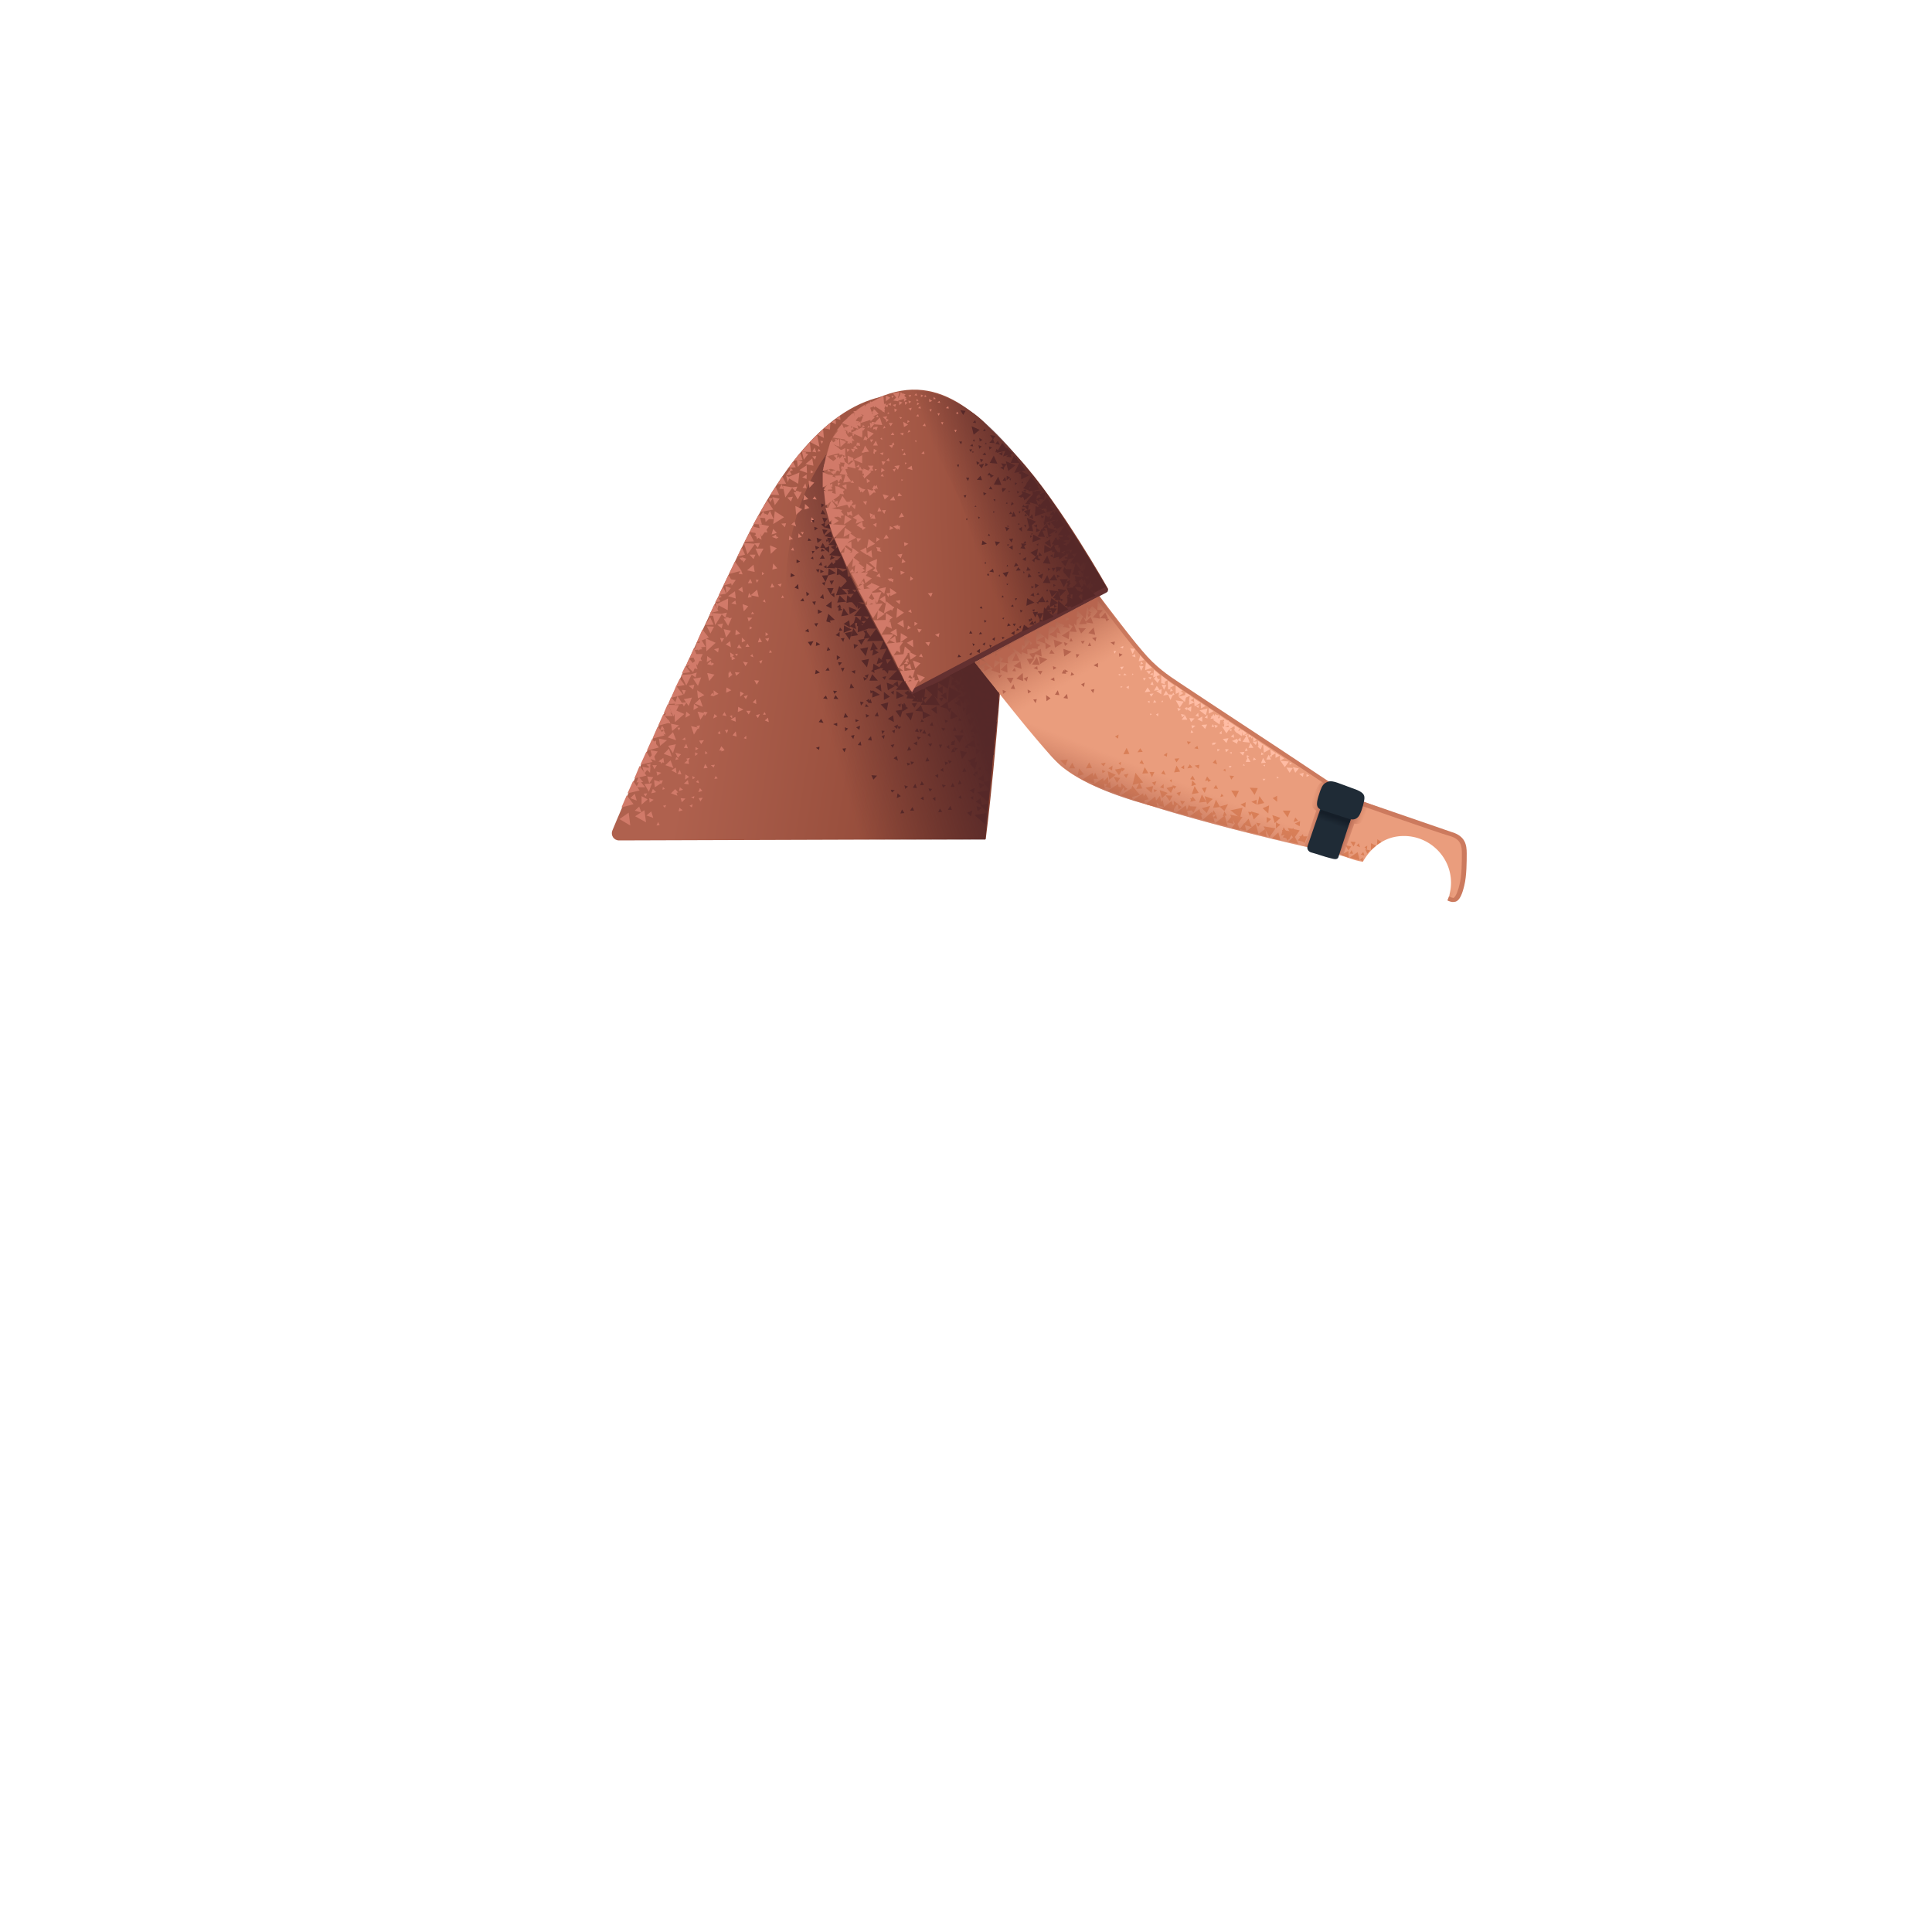 <svg xmlns="http://www.w3.org/2000/svg" viewBox="0 0 480 480" xmlns:v="https://vecta.io/nano"><linearGradient id="A" gradientUnits="userSpaceOnUse" x1="169.6" y1="106.8" x2="169.6" y2="106.8"><stop offset="0" stop-color="#997ebd"/><stop offset=".406" stop-color="#7c59aa"/><stop offset="1" stop-color="#6629c8"/></linearGradient><path d="M169.6 106.8h0z" fill="url(#A)"/><linearGradient id="B" gradientUnits="userSpaceOnUse" x1="245.845" y1="162.103" x2="174.162" y2="150.806"><stop offset="0" stop-color="#8b4433"/><stop offset=".98" stop-color="#af614e"/></linearGradient><path d="M153.8 208.8l91.1-.3s3.3-25.1 5.1-61.1c1-19.4 7.5-47.8-24.1-49.4-12.7-.7-26.7 7.9-40.7 36.2-8.9 17.9-28.7 61.4-33 72-.6 1.3.3 2.6 1.6 2.6z" fill="url(#B)"/><linearGradient id="C" gradientUnits="userSpaceOnUse" x1="200.912" y1="165.43" x2="235.864" y2="154.991"><stop offset="0" stop-color="#552828" stop-opacity="0"/><stop offset="1" stop-color="#552828"/></linearGradient><path d="M211.8 105.9s-17.6 12.6-16.7 45.1c.3 11.6 0 17.1 1.1 32 1.3 16.2 1.1 25.7 1.1 25.7l47.5-.1 4.7-50.3-37.7-52.4z" fill="url(#C)"/><path d="M362.2 208c-1.9-1.1-6.3-2.2-9.4-3.5-7.4-3.2-13.5-4.8-18.8-7.3-3-1.5-41.3-27.5-45.6-30.1-5.6-4.1-27.3-35.2-27.3-35.2L229.6 148s28.7 38.3 34.5 42.7c6.7 5.3 17.2 8.2 31.4 12.3s26.5 6.7 37.5 9.5c1.7.4 3.3 1.3 5.6 1.6 2.2-3.8 5.6-6.4 10.2-6.4 6.4 0 11.7 5.2 11.7 11.6a11.53 11.53 0 0 1-.3 2.6c-.1.5-.1.7-.2 1.1.1.2.2.4.4.5 3.6 1.8 4.8-13.9 1.8-15.5z" fill="#ea9d7d"/><path d="M360.9 224.1c-.3 0-1-.2-1.3-.4l.4-1c.3.2 1 .4 1.1.4.7-.3 1.3-2.4 1.5-3.3.6-2.2.6-5.9.6-7.7 0-1.9-.2-3.6-3-4.4-3.2-.9-23.4-8-24.2-8.3l-.1-.1c-.1-.1-12.9-8.7-18.8-12.5l-16.7-11c-3.5-2.4-6.5-4.3-7.7-5.1l-.3-.2c-2.8-1.9-5.9-4-9.4-8.1-3.6-4.1-13.4-17.3-13.5-17.5l.8-.6c.1.1 9.9 13.3 13.5 17.4 3.4 4.1 6.5 6.1 9.2 7.9l.3.2 7.7 5.1 16.7 11 18.8 12.5 24.1 8.3c3.5 1 3.8 3.3 3.8 5.3s0 5.6-.6 8c-.5 2.1-1.1 3.6-2.1 4-.4.1-.6.1-.8.1z" fill="#cc7a5e"/><linearGradient id="D" gradientUnits="userSpaceOnUse" x1="261.265" y1="133.198" x2="212.241" y2="134.902"><stop offset="0" stop-color="#8b4433"/><stop offset=".98" stop-color="#af614e"/></linearGradient><path d="M275.3 146.3s-11.8-21.1-22.2-32.5c-10.4-11.3-21.1-23.2-38.2-13.3s-8.8 30.8-3.3 42.7c5.6 11.9 14.8 28.8 14.8 28.8l48.9-25.7z" fill="url(#D)"/><linearGradient id="E" gradientUnits="userSpaceOnUse" x1="238.868" y1="127.946" x2="261.889" y2="118.561"><stop offset="0" stop-color="#552828" stop-opacity="0"/><stop offset="1" stop-color="#552828"/></linearGradient><path d="M220.9 98.1s11.4 9.5 18.7 29.1 2.5 36.6 2.5 36.6l33.2-17.3s-11.4-19.5-18.5-28.2-13.5-16-21.3-19.4c-8.1-3.6-14.6-.8-14.6-.8z" fill="url(#E)"/><path d="M275.2 146.9c.1-.2.1-.4 0-.6-.2-.3-.5-.4-.9-.3l-47.8 25.3c-.3.2-.4.6-.3.9s.5.4.9.3l47.8-25.3c.2-.1.3-.2.3-.3z" fill="#633030"/><g fill="#562828"><path d="M245.1 122.6l-.7.5-.1-.8zm-1.5-4.4l.4 1.1-1.3-.1zm18.1 8.7l.4 1.1-1.3-.1zm6.5 9.8l.4 1.1-1.3-.1zm-8.1-6.6l.4 1.1-1.3-.1zm-1.2-7.1l.4 1.1-1.3-.1zm-3.3 1.2l.4 1.1-1.3-.1zm3-2.2l-.6.9-.7-1zm5.7 11.5l-.6.8-.7-1zm1.5 3.3l-.6 1-.7-1.1zm-2 4.2l-.7 1-.6-1.2zm5.8-2l-1.2 1.7-1.1-2zm.2 4.5l-.6.9-.7-1.1zm-5 .6l-.7.9-.6-1zm8.5 2.1l-1.7.8-.1-2zm-23.2-30.9l-.7.9-.7-1.1z"/><path d="M247.3 108.3l-.6.9-.7-1.1zm-7.4-6.2l-.6 1-.7-1.2zm13.4 12.8l1.5 2-2.8.6zM249 110l1.4 1.9-2.8.6zm7.8 9.5l1.5 2.1-2.8.5zm6.3 9.1l1.5 2-2.8.6zm4.1 6.6l1.4 2-2.8.6zm3.3 5.6l1.4 2.1-2.8.5zm-19.6-28.3l.4 1.1-1.3-.1zm4.9 6.6l.4 1.1-1.2-.1zm3.7 5.2l.7 2.1-2.5-.2zm-3.3-1.4l-1.7 1.4-.7-2.3zm1.2 6.7l-1.7 1.4-.6-2.4zm-5.1-14l-1.8 1.4-.6-2.4zm-8.9-8.8l-1.5 1.2-.5-2.1zm4.4 8.4l-1.9-.2 1-1.8z"/><path d="M248.8 120.5l-1.9-.1 1.1-2zm10.8 12.9l-1.8-.1 1-1.9zm1.4 6.7l-1.9-.2 1.1-1.9zm0 4.8l-1.9-.1 1.1-1.9zm6.6 4.8l-2.4 1.2V148zm.6-6.8l-1.9-.2 1.1-1.9zm-5-7.5l-1.9-.2 1.1-1.8zm0 3.6l-.3-1.9 2.1.6zm-16.5-30l.4 1.1-1.3-.1zm-7.3 14.1l.7-.1-.3.7zm10.6-3.6l-.9-.1.6-.9zm2.7-5.6l-.3.7-.6-.7zm-7.8 1.1l.6.5-.8.4zm-1.4 13.6l-.4.3-.1-.6zm-1.1-3l.2.3h-.5zm-2.4 3.3l.4-.1-.2.5zm4.1-19.6l-.7.4-.1-.9zm-1.8-4.9l.2.7-.8-.1zm-4 5.3h.7l-.2.7zm27.7 25.6l-.5.7-.5-.8zm-3.7-3.6l.5.5-.7.3zm-1.4 6.4l.6-.4.1.8zm-.8-8.1l-.7.5-.1-1zm6.9 4.2l-.6.4-.2-.9zm-7.6-5.8l-.6.4-.2-.8zm-1.1-3.3l.2.7-.7-.1zm1 1.5l.2.6h-.7zm-4.9 3.8h.6l-.2.7zm5.9-2l.7-.1-.3.7zm-3.3 11.3l-.6-.5.7-.5zm3.9-3.5l-.5.5-.2-.7zm-6.2-1.8l.3.6-.8.1zm5.7 18.3l-.8-.5.9-.5zm2.8-21.7l-.6-.5.7-.4zm-5.7 7.4l-1.5-1.1 1.9-1zm-2.5 12.1l.2-1.9 1.8 1.1zm5.9-19.9l-.7-.5.8-.5zm3.9 1.5l-.7-.5.8-.4zm5.5 9.7l-.6-.5.8-.4zm-1.7-3.1l-.7-.5.8-.4z"/><path d="M252 157.8l-.8-.5.9-.5zm-8.6 4.5l-.8-.5.9-.6zm20.8-13.3l-.5.4-.2-.7zm-6.3-1.8l.3.6h-.7zm2.3 1.8l.3.6h-.7zm.7 2.5l.3.6-.8.1zm4.1-5.7l.2-.7.7.6zm5.3 1.9l-1.3-.8 1.5-1zm-2.8-11.3l-.6-.4.7-.4zm-1 3.8l.1-.7.6.5zm-3.6-4.1l.2-.7.6.5zm6.3 5.9l-.4.5-.3-.7zm-11.3-6.4l-.4-.3.5-.3zm2.5-2.1l-.3.2-.1-.4zm-4-1.1l.2.3-.5.1zm-3.4-5.3l.5-.1-.1.6zm-.1 3.3l.1-.4.4.2zm3.6-2.2l-.4-.1.3-.4zm-9.7-4.1l.5-.1-.1.6zm-.1 3.3l.1-.4.4.2zm3.6-2.2l-.4-.1.3-.4zm.4-6.2l.5-.2-.1.6zm-.1 3.3v-.4l.4.2zm3.6-2.2l-.4-.2.3-.3zm-12.5-10.8l.5-.1-.2.6zm-.1 3.2v-.4l.4.2zm3.5-2.1l-.4-.1.3-.4zm-1.7 40.7l.4-.5.3.6zm5.9 2.8l-.3-.3.5-.2zm.1-5.6l-.5.2.1-.6zm-.9-5.1l-.4-.1.2-.4zm-3.5-3.5l-.1.4-.4-.3zm.2 3.2l.3-.5.3.6zm5.1 2.5l-.3-.3.5-.1zm.2-4.8l-.4.2.1-.5zm-5.1-7.5l.3-.5.3.5zm5 2.6l-.2-.4.5-.1zm.3-4.9l-.4.1v-.4zm1.7 18.4l-.3-.5.6-.1zm2.2-6.9l-.4.1.1-.5zm-1-4.9l-.1.4-.4-.2zm9 6.2v-.8l.8.3zm5.1.9l-.7-.2.5-.6zm-2.5-6.1l-.3.6-.4-.5zm-4.7-4.9l-.1-.8.9.3zm5.1.7l-.7-.1.5-.5zm-2.5-5.9l-.3.6-.5-.6zm2.6 19.4l1.1-2.2 1.7 2.2zm3.2-1.8l.4-.7.5.7zm3.3 1l-.5-.5.7-.3zm-.6-2.9l-.6.4-.1-.7zm-24.5 15.2l-.6-.4.7-.5zm2.5-.8l-.5.4-.2-.6zm-3.2 2l-.4.5-.2-.7zm-2.8-3.4l.4.5-.8.1zm6.6-1.4l.3-.8.6.6zm2.3 1.1l.2-.6.6.4zm5.7-2.2l.2-.7.7.5zm-4.6 1.6l-.5-.3.6-.4zm1.5.1l-.5-.2.5-.4zm-1-4.5l-.5.5-.2-.7zm-13.3 5.7l.3-.7.5.7zm3.8 3l-.5-.4.7-.4zm.5-6.1l-.5.4-.1-.7zm6.9 1.3l-.4-.6.8-.1zm4.5-1.7l-.5.3.1-.7zm-4.8-3.7l.1.6-.7-.2zm-13.8 13.1l.3-.7.6.6z"/><path d="M241.3 162.8l-.5-.3.7-.4zm.9-2.7l-.4.4-.2-.7zm13.5-5.6l-.1-.7.8.2zm3-1l-.7-.1.4-.6zm-1.3 1.4l-.6-.1.4-.6zm.7-5.3l-.2.5-.4-.5zm9.3-.6l-.2.5-.4-.5zm-1.2-7.6l-.5 1.3-1.1-1.3zm-9.1 10l-.2.6-.5-.5zm4.8-.4v-.7l.7.3zm1.7.1v-.7l.7.3zm-1.9-5.3v-.7l.6.3zm-1.3-4l-.1-.7.7.3zm5.7 7.8l-.5-.1.4-.5zm-2.6-.6l-1.9-.4 1.3-1.9zm.5-2.2l-.2.4-.4-.4zm-7.7-.6l-.1-.6.7.2zm4.1.7h-.5l.3-.6zm-2-4.8l-.3.5-.3-.5zm-4.5-19.2l-.1.8-.8-.4zm-5-1.4l.7.2-.5.6zm1.8 6.2l.4-.6.4.6zm6.9-4.4l-.1.8-.8-.4zm-5-1.3l.7.2-.5.4zm1.9 6.2l.3-.6.4.6zm-.4-1.1l-.3-.7h.9zm5.1-.7l-.7.1.3-.8zm-4.3-4.8v.6l-.7-.4zm-5.4-5.9l-.1 1-.9-.5zm-6-1.7l.8.2-.6.7zm2.2 7.5l.4-.7.5.8zm1.2-3.3l-.8.5-.2-1z"/><path d="M244.7 112.4l.3.7-.9-.1zm-4.7 6.3h.8l-.3.8zm3.4-3.7l-.7.5-.1-.9zm-1.8-4.7l.2.6-.8-.1zm-3.9 5.2l.6-.1-.2.7zm8.8-4.3l-.7.5-.1-.8zm-1.8-4.7l.2.6h-.7zm-3.9 5.2l.7-.1-.3.7zm8.3.6l-.1.9-.9-.5zm-6-1.7l.8.3-.6.6zm2.2 7.5l.5-.7.5.7zm11.8 3.2l-.1.7-.8-.3zm3.7 4.7v.8l-.8-.4zm-7-8.9v.8l-.8-.4zm-6.2-5.6l.5.6-.8.3zm17.4 21l.5.5-.8.4zm-12.9-12.6l.6.1-.5.6zm1.8 6.1l.4-.6.4.6zm6.9 8.3v.8l-.8-.4zm3.8 4.9v.7l-.8-.4zm-6.9-8.9l-.1.8-.8-.5zm-6.3-5.6l.5.5-.8.4zm17.4 20.9l.5.5-.8.4zM255.9 133l.6.2-.5.4zm1.8 6.2l.4-.6.4.6z"/></g><g fill="#d17a69"><path d="M216.3 100.2l-.2 1.2-1.1-.8zm-5 19.7l.5-.6.4.7zm-6.2 5.3l.4-.6.4.7zm9.7-6.4l-.5-.6.8-.2zm-2.6-15.2l.8.4-.8.7zm-4.8 12.7l.9.3-.8.8zm-2.4 1.6l.9.3-.8.7zm12.8-18.7l1.5-.6-.1 1.7z"/><path d="M221.8 97.7l1.7-.3-.5 1.8zm-1.7.6l1.1.5-1.1.9zm3.3 1.4l.8.3-.8.7zm.8-2l.8.3-.8.7zm-16.9 10.6l.5-.5.3.7zm4.4-2.6l-.8-1.1 1.5-.4zm-1.7 2.1l-.5-.6.8-.2zm-.8 3.9l-.1.9-.9-.5zm-3-.8l.6.5-.9.4zm4.2.6l.7.2-.6.6zm9.7-7.5l.7.3-.6.6zm2.1-2.5l.7.3-.6.6zm2.6-1.7l.7.2-.6.6zm.9-.3l.7.3-.6.4zM208 120.8l.7.3-.6.6zm-2.1 1.2l.8.2-.6.6zm3.2-3.6v.8l-.8-.4zm-1-3.8v.8l-.8-.4zm-2.6 2.5l.4-.6.5.7zm18.6-13.4l-.3.4-.4-.5zm-3.5-1.3l.4.3-.5.2zm-1.9 6.6l.4-.3.1.6zm1-3.2l.3.5-.6.2zm-2.8 6.7l.5-.2-.1.5zm-5.8 11.9l.5-.2v.6zm6.3-7.4l-.1-.5.6.1zm-.4 4.7l-.1-.5.5.1zm7-2.2l-.1-.4.5.1zm-12.2-5.9l.3.9-1-.1zm-2.6-8.3l.7 1.7-2-.1zm9.7-4.7l.2.9-1-.2zm-13.8 12.8h.8l-.3.8zm5 5.7l.1-.7.7.5zm-1.8-8l-.3 1.3-1.1-.9zm-.2 1.9l-.2.9-.8-.7zm-1.5-.7l-.3.8-.7-.8zm6.3-2.4l.7.4-.8.5zm-8.3 6.3l.3-1.3 1.1.9zm20-17.3l.7.3-.7.6zm-6.9 1.1l.4-.4.4.5z"/><path d="M227.2 98.2l.4-.5.3.6zm-1.1.5l-.4-.5.7-.1zm-4.7 1.4l-.1.7-.7-.4zm1.5-1.5l.3 1.1-1.3-.2zm-2.3 1.9l-.1.7-.7-.4zm-3.1 1.4l-.1.7-.7-.4zm-.6-2.1l1.2.3-.9 1.2zm4.6-1.5l.6.1-.5.5zm-3.9 5.3l.4-.5.3.6zm5-3.2l-.2.7-.6-.5zm5.3-.4l.5.3-.6.4zm-4.7-1.1l.4-.5.3.7zm3.3 2.4l-.2.7-.6-.5zm-1 3.1l.5.3-.6.4zm3.3-6.4l.6.3-.6.4zm-1.2 5.4l.5-.5.2.6zm.6-3.9l-.5.2v-.6zm4.3-.4l-.6.1.1-.6zm-2.3-.6l-.5.2.1-.6zm3.2 1.1l.2.5-.7-.1zm2.2 1.3l.1.6-.7-.1zm-4-1.3l-.7.3-.1-.8zm-3 1.3l.2.6-.7-.1zm2.3.8h.6l-.3.6zm2 1h.6l-.3.6zm5-.4l.2.6-.6-.2zm-4.1 2.6h.6l-.3.6zm3.3 1.9h.6l-.3.6zm-22.3-6.2l.3 2.2-2.4-.8zm-1.9 2h.6l-.3.6zm2.6-.8h.7l-.3.7zm-1.3 4.4l.2-.6.5.4zm-5 10.2l.1-.6.6.4zm5.5-12.1l.2-.6.5.4zm-4.5.1l.2.7-.8-.1zm3.8 3l.2.7-.8-.1zm-2.2-4.7l.4 1.4-1.7-.2zm-.8 6.8l.2.7-.8-.1zm2.4 5.9l.1.7-.8-.1zm5.4 2.9l.4-.6.4.7zm3.4-1.1l-.4-.6.8-.2zm2.7-1.8l-.1-.5.5.1zm-4.1-1.6l.2.8-.8-.2zm4-1.4l.2.7-.8-.1zm4.7-.3l.2.7-.8-.1zm.3-6.9l.2.7-.8-.1zm-22.4 3.9h.6l-.3.6zm.8-.8l.1-.6.6.4zm-.4 2.6l.1-.6.6.4zm-1 9.2v.9l-.9-.4zm1.3-.2l.7.2-.6.6zm-2.3 3v.7l-.8-.3zm3.6-.9l.3.8-1-.1zm-3.9-2.3l-.3.9-.7-.7zm.3 1.7l-.2.9-.8-.7zm1.1 3.3l.1-.6.6.4zm.4-5.6l.1-.6.5.4zm8-10.4l.1.7-.8-.2zm-3.6-.9h.6l-.3.6zm2.4 4.7l.2-.6.5.5zm-8-2.2l.5-1 .7 1zm5.2-3.9l.6-.4.2.8zm-1.7 0l.6-.4.2.8zm7.2-.9l-.3-.7.9.1z"/><path d="M216.1 103.2l1.3.4-1.1 1.1zm.6-1l.4.3-.5.2zm-.9 3.5l.3.4-.6.2zm-2.1-2.3l.4-.5.3.6zm-.8 1.9l-.3-.7.9.1zm1.5 1.8l-.3-.8.8.1z"/><path d="M216.4 109.9l-.2-.7h.8zm-2.6-5.2v1.3l-1.3-.6zm-4.1 4.8l-.5.7-.6-.8zm2.8 2.1l-.5.8-.6-.9zm7.4-10l-.5.8-.5-.9zm1.9 3.5l-.5.8-.5-.8zm-6.3-1.3v.8l-.8-.4zm-5 3.3l.6.1-.5.6zm2.1 0l.3-.5.4.5zm-1.1 2.4l.3-.6.5.6zm4.6-2l.6.1-.5.5zm11.2 2l.4-.1-.1.5zm-3.3 2.1h.5l-.3.5zm-2.2-4.2l.4.7h-.9zm-2.3 5l-.2.7-.7-.5zm5-4.9l-.2.7-.7-.5z"/><path d="M221.5 110.4l.5-.5.2.7zm4.3-3.6l.4.4-.7.3zm-15.5 2l.3-.6.4.6zm-1.3 7l.6.4-.6.5zm1-2.6l.2.7-.8-.1zm-3 2.2l.3.7-.9-.1zm.6-1.7h.6l-.2.7zm.9-.7l.2-.6.5.5zm-.9 2.4l.3-.5.4.5zm-1.3-.6l.3-.6.4.6zm10.6-8.1l.1-.6.6.4zm-6.3 6.5l1.5.7-1.4 1.3zm-1.9-4.1l1.5.7-1.4 1.3zm-2.3 6.1l-.3.9-.8-.8zm7.8-2.1v2l-2.1-.9zm-2.8-7.6l.1 2-2.1-.9z"/><path d="M214.4 101.9l-.7 1.9-1.7-1.6zm-5.9 7.1l.1 2-2.1-.8zm1.5 2.3v2l-2.1-.9zm1.7-3.1v2l-2-.9zm-2.3 4.9l.6 1.9-2.2-.2z"/><path d="M208.5 113.4l.3 2-2.1-.6zm7-6.4l1.6.7-1.5 1.3zm-5.6 7.7l1.3 1-1.7.9zm6.2-9.7l1.1.4-.9 1zm-4.2 6.4l.6-.7.6.9zm9.7-.1l-.7-.6 1.1-.3zm1.9 4.3l-.4 1.1-.9-.9zm-6.4-4.1l.8.5-.9.6zm0 9.6l.7-.6.3 1zm1-10.4h-1.2l.7-1.2zm2.3-7.3l-.3.9-.8-.7zm-9.3 2.7l.8.5-.9.6zm1.1-3.6l1.6.7-1.4 1.3zm2.7-.3l1.7 2-2.8.9zm8.9-4.8l1.4 1.5-2.2.7zm-9.5 8.7l-.1 2.6-2.7-1.2zm2.8-4.5l1.2 1.2-1.7.8zm-.9-1.9l1.3 1.1-1.8.7zm.8 16l-.5 1-.9-1zm-2.8 1.2l-1-.1.5-.9z"/><path d="M219 116.3l.8.5-.9.6zm-4.1-8l.7.7-1.1.4zm-1.9-5.7l2.8-2.5 1.3 3.9zm-3.8 2.5l2.9-2.5 1.2 4zm-2.3 3.6l2.3-3 2 3.7zm13.3-8.4l-.8 1.8-1.5-1.6z"/><path d="M216.1 100.1l3.4-1.7.3 4.1zm-10.8 13.3l1-3.6 3.3 2.5zm10.6-1.2l-1.6.2.6-1.7zm-4 16.4l1.4-.9.3 1.9z"/><path d="M207.3 127.8l1.4-.9.3 1.9zm6 0l1.4 1.5-2.1.8zm-6.7-3.4l1.2 1.6-2.2.6zm-.6-4.6l.8 1.8-2.2.1z"/><path d="M206.8 128.3l1.6 1.1-1.9 1.2zm3.1-.3l1.7 1-1.9 1.3zm-1.5-1.6l1.3 1.6-2.2.5zm1.5 4.7l1.7 1.2-2 1.1zm2.3-16.7l.4 2-2.2-.5zm-.7 5.2l-2 .3.6-2.2z"/><path d="M210.6 118l-2-.2 1.1-2zm-.5 6.7l1.7-.1-.8 1.7zm2.7 5.8l1.4-.9.3 1.9zm-3.6-9.8l1.1-.4v1.3zm1.4 7.5l-.2-1 1.1.3zm7-6.6l-.9-.1.5-1zm4.4 1.7l.4 1h-1.3zm-7.6 1.3l1-.1-.3 1z"/><path d="M221 131.7l.1-1 .9.5zm5.5-16l.2 1.1-1.3-.4zm-7.5-1.1l1 .1-.6.9zm4 8.7l.3-.9.8.8zm-8.5-6.9l2 .8-1.8 1.7zm1.9 5.9l.7-.8.5.9z"/><path d="M215.3 117.2l-1 .6-.1-1.3zm-1.8-7.3l.2.9-1-.2zm-6.6 7h1l-.5 1zm18.7-11.4l-1 .6-.2-1.3zm-2.6-7.1l.4.9-1.1-.1zm-5.9 7.7l1-.1-.4 1zm-2.1 15.5l-.7.8-.7-1.1zm-4.9-5.9l.6.7-1 .3zm-2.9 9.1l.9-.4v1.1zm-2-2.8h1.7l-.7 1.7zm2.3-1.3l2.4 1-2.2 1.9zm1.8 2.5l1.5 2.1-2.9.7zm-1-8.7l.4 2.6-2.9-.8zm-.9 3.7l1.7-.1-.7 1.8zm-2.1-.4l1.7.3-1.2 1.6zm11.9 10l.3 1.1-1.3-.1z"/><path d="M215.1 131.1l-.8.6-.2-1zm4-4.3l1-.1-.4 1zm-11.7-9.8l-.3.9-.8-.7zm3.7 7.6l.9.1-.6 1zm7.5-20.9l.6 1.9-2.2-.2zM204.4 117l.9-3.7 3.4 2.5zm0 4.1v-3.8l3.9 1.7zm.7 4.5l-.4-3.7 4 1.1zm1 4.1l-1-3.6 4.2.6zm1.1 4l-1.2-3.5 4.2.3zm7.3-11.9l-.8.5-.1-1zm2.8.3l-1.2 1.1-.6-1.7z"/><path d="M216.2 119.5l-.8.5-.1-1.1zm-2 1.9l-.8.4-.1-1zm6.6 1.8l-1 .9-.5-1.3zm-4.3-7.3l.5 1-1.3.1zm-5 9.7l1.1-.3-.2 1.2zm2.2 11.2l1.5-.8.2 1.9zm-3.7-1.5l1.5-.8.1 1.9zm1.8 6l.4.9h-1.1z"/><path d="M215.8 133.9l1.6 1.2-2 1.1zm-5.9 1.9l1.6 1.2-1.9 1.2zm1.9.3l1.6 1.2-1.9 1.1zm-.7-3.7l1.6 1.2-1.9 1zm2.2 8.1l1.6 1.2-1.9 1.1zm-1.3-2l1.6 1.2-1.9 1.2zm3.1-.9l1.4-.9.2 1.9zm-4.5-10l.9-.7.3 1.3zm2.5 7.1l-.3-1 1.2.1zm5.9-7.7l-1 .1.4-1.1zm5 .4l.6 1-1.3.2zm-7.1 2.9l.9-.4-.1 1.1zm7.8 5.4l-.1-1 1.1.4zm-4.5-2.9l.6.9-1.3.2zm-1.4 3.3l-.7.8-.4-1zm3.9-5.2l.9-.3-.1 1.1z"/><path d="M208.8 137.3l-1.5-3.6 4.2.1zm1.6 3.5l-1.5-3.5 4.2-.1zm12.5 14.1l1.5-.9.2 1.9zm-3.1.5l1.4-1 .4 1.8zm1.2 3.6l1.4-1 .3 1.9zm.2-1.9l1.5-.9.2 1.9zm1.7-6l1.7 1.1-1.9 1.3zm-4.8.4l1.7 1-1.9 1.4zm-2.6-3.1l1.7.9-1.8 1.4zm4.7 11.6l-1.2-2.3 3-.1zm3.6-2.7l1.7 1-1.8 1.3zm-3.7-5l1.7 1.1-1.8 1.3zm4.7 8.3l1.5 1.3-1.9 1zm-9.5-20.6l1.6 1.1-1.9 1.2zm3.3 5.7l-1.6 1.2-.6-2.1zm-2-2l-1.6 1.2-.6-2.2zm1.9 5.2l1.4-.9.2 2zm6.8 10.8l1.5-.8.1 1.9zm-3.3 1.5l1.5-.9.2 1.9zm-5.2-19.4l.8-.8.5 1.2z"/><path d="M220.7 148.3l-.5-.9 1.1-.1zm4.3-8.7l-1 .3.2-1.1zm-9.1.1l2-.8-.2 2.4zm7.9 3.1l-.1-1 1.1.4zm.4-5.2l-.4 1.1-.9-.9zm-6.4-4.1l.8.5-.9.6zm-.1 9.6l.8-.7.3 1.1zm5.5-12.7l-.2 1.2-1.1-.8zm-7.1-2.9l.9.4-.8.7zm1.8 9.4l.6-.7.5.9zm-1.9 12.7l1.4-1 .3 1.9z"/><path d="M216.4 147.3l2.6-.2-1.1 2.8zm3.8 2.1l2 1.6-2.6 1.4zm-7.6-10l2.1 1.6-2.5 1.5zm2.6 6.3l1.4-.8.3 1.8zm-2.2.2l1.5-.9.2 1.9zm16 10.5l-.7.8-.4-1z"/><path d="M214.4 144.3l.4.8h-1.2zm6.7 6.5l1-.1-.5 1.1z"/><path d="M213.2 145.7l-1.7-3.3 4.2-.2zm1.9 4.1l-1.9-3.3 4.2-.5zm1.8 3.8l-1.8-3.3 4.2-.4zm2.1 4.1l-2-3.6 4.2-.1zm2.8 5.4l-1.6-3.2 4.2-.4zm.2-19.3l-.2.9-.8-.7zm-1.9 2.1l-.4 1.6-1.5-1.2zm3.6 3.2l-.2 1-1-.8z"/><path d="M221.8 140.9l-.3.9-.8-.7zm-.2 2.8l-.4.8-.7-.7zm3.3 24.2l1.5.7-1.3 1.2zm3.8-3.1l-1.3 1.3-.6-2zm1.1 3.5l-1.3 1.2-.7-2zm-7-21l-1.6.8-.1-2zm4.9 15.6l-1.5 1-.4-2zm3.4-3.4l-.4 1-.8-.9zm-5.5-4.1l.7.6-.9.4zm-.7 8.7l.7-.5.2.9zm6.8-16.8l-.4 1-.8-.9zm-5.5-4.1l.7.6-.8.5zm-.6 8.7l.7-.5.2.9zm7.8 5.4l-.2 1-.9-.6zm-6.2-2.8l.8.4-.8.6zm1.1 8.6l.6-.7.4.9z"/><path d="M226 168.8l1.2-.6.1 1.5z"/><path d="M225.3 166.6l2-.2-.6 2.1zm-.3-.8l1.1-.9.4 1.5zm-1.7 0l1.3-.7.1 1.8zm2-1.7l.3.9-1-.1z"/><path d="M223.2 166l-1.4-3.2 3.8-.4zm1.6 3.4l-1.2-2.7 3.3-.1zm1.8 2.6l-1.6-2.6 3.3-.5z"/></g><g fill="#562828"><path d="M261.1 135.9l-1.6-1 1.4-.9zm1.2-4.8l-1.3-1.4 1.6-.6zm-3.6 2.8l-2.2.8.2-1.9zm3.4-7.3l-2.1.7.2-2z"/><path d="M258.7 122.3l-1.7 1.5-.6-1.8zm5.7 7.9l-1.9 1.3-.3-2zm-2.1 1.6l-1.9 1.2-.3-2zm-.7-2.5l-2.2.7.3-2zm2.3 5.7l-2.1.6.3-2z"/><path d="M265 134.8l-2 1v-2zm-9.3-6.4l-1.3-1.4 1.6-.5z"/><path d="M262.5 137.2l-1.8-.6 1.1-1.3zm-7.1-10.4l-.9-1 1.1-.4zm3.2 5.1l.7-.9.5.8zm-8.9-1l1.1.3-.7.8zm-1.2 3.8l-1 .9-.3-1.1zm5.4-2.6l-.8-.7.8-.5zm-2 8.7l.5-1 .6.7zm-.1-13.7l.6 1.2-1.1.1zm-1.8-5.7l-.8.7-.3-.9zm8.3 3.2l-.9-.5.8-.6zm1.1-.3l-1.3-1.5 1.6-.5zm-1.5 1.1l-2.8-.8 1.7-2zm-4.5-10.4h-2.3l.8-1.8zm6.5 12.3l-2.8 1 .2-2.6zm-4.8-3.3l-1.7-.8 1.2-1.1zm.9-2l-1.8-.7 1.2-1.2z"/><path d="M255 135.2l-1 .9-.3-1.1zm3.2 2l.7.8-.9.2zm-6.6-.6l-.9-.6.9-.5zm5.1-7.6l-1-.5.8-.6zm-2.3-7.7l1.8-3 1.8 2.5zm4 4.6l1.7-2.4 1.3 2.2zm2.4 3.4l1.6-2.4 1.4 2.2zm-5.1-11.2l-2 1v-2zm-6.5-4.7l.9-2.2 1.5 1.5zm13.6 19.6l1.8-2.5 1.4 2.3zm1.6 3.7l2-3 1.7 2.8zm1.5 3.2l2.4-3.5 2 3.2z"/><path d="M256.3 130.2l.4 1.8-1.6-.2zm5.2 6.4l-2.1.8.1-2zm.7-.2l1.4 1.8-1.9.5zm7.8 3.1l1.4 1.7-2 .6zm-2.8.4l1.4 1.8-1.9.5zm-1.6-3.2l1.4 1.8-1.9.5zm-3.1 5.5l-.2-1.3 1.2.2zm-.2 6l1-.4v.9zm-6.7-5.8l.7.9-1 .2zm-10.4-7.3l-1.3.3.2-1.1zm6.1-.3l-.6-.9 1-.1zm-5.5 7.2l.9-.7.2.9zm19.9 1.8l-1.6-1.8 2.1-.6zm-13.3-2l.6-.9.6.8zm5.5-4l.1 1.3-1.1-.3zm.5-6l-1 .4.1-1z"/><path d="M264.8 138l-.6-.9.9-.2zm-20.3-22.8l-.6 1.2-.7-.9zm3.9-4.7l-1.1-.2.6-.8zm1.7 8.8v-1.1l.9.4zm9.1 23.2l-.4 1.3-.9-.8zm3.1-5.3l-1-.1.5-.8zm3.1 8.4l-.2-.9.9.2zm.7-9.5l-2.7 1.3-.1-2.6zm-.2-2.2l-2.1.6.3-1.9zm-.4 5.1l-.8 1.7-1.1-1.2zm-10.5-.6l-.2 1-.8-.5zm-4.4 3.6l-.6 1.4-.9-1zm4.2-5.6l-1.3-.2.7-.9zm2.4 9.8l-.1-1.2 1 .4zm11.9-2.9l.1-1.9 1.5.7zm1.4 3.3l1.5-1.3.5 1.6zm.6-1.4v-1.8l1.6.7z"/><path d="M272.7 143.5l1.7 2.3-2.6.5z"/><path d="M271.1 141.3l1.8 2.4-2.6.5z"/><path d="M270 145.7l-.6-2.1 2 .3zm-4.2 2.3l-.8-2h2zm1.8.5l-.2-1.9 1.6.6z"/><path d="M268.2 147.6l1.5-1.3.5 1.7zm-2.3-3.5l-.2 1-.8-.5z"/><path d="M269.2 145l3 3-3.4 1.4zm-13.5 10.2l.8-1 .5 1zm2.7-1.2l-.8-1.6 1.6-.1zm3.1-1.2l-.5-1.7 1.6.1z"/><path d="M257.2 153.4l-.6-1.3 1.3-.1zm5.6-6.5l-1.5 1.4-.6-1.7zm2.1-.3l-1.5 1.5-.6-1.8zm4.1-3.1l-1.5 1.4-.5-1.8zm-3.8-1.7l-1.1.1.3-1zm5.6.4l-.4-.9h.9zm-5.7 5.8l.8-.6.2.9zm-9-6.3l-1.1.1.3-1zm5.6.3l-.4-.9h.9zm-5.7 5.9l.8-.6.2.9zm3.6 3.8l.8-1.4.8 1.2z"/><path d="M260.7 150.9l.5-2.3 1.7 1.2zm1.3-1.9l1.1-1.1.5 1.3zm2.5 1.5l1.1-1.3.6 1.5zm1.3-1.4l-.8-.6.8-.4z"/><path d="M266.6 146.8l2.6 2.7-3.1 1.5zm-3.7 2.4l2.5 2.2-2.7 1.3zm-3.5 1.7l2.4 2.3-2.8 1.2zm1.3-6.7l1.2-1.5.8 1.5zm-6.8 12.7l.5-1.7 1.3 1zm3.9-7.3l1.2-1.5.7 1.5zm6.5-3.7l-1-2h2zm2.4-.1l1.3-1.4.7 1.5z"/></g><g fill="#d17a69"><path d="M170.2 193.7l1-.7-.9-.6zm-1.9 4l-.5-1.7-1.1 1.1zm-8.9 4.2l-.6-1.5-1.1 1zm2.9 1.3l-.5-1.6-1.2 1zm5.8-28.4l-1.4-1.6-.7 1.7zm-.9 3.1l-1.3-1.6-.8 1.6zm-6.9 17.7l-1.4-1.7-.8 1.7z"/><path d="M159.8 194.3l-1.1-1.3-.6 1.4zm13.5-28l-.6-2-1.4 1.2zm1.3 9.3l-.7-2-1.3 1.2zm-6.6 8.3l-.8-2-1.3 1.3zm-2.3 0l-2-.4.3 1.8zm-1.2 10.5l-2-.6.2 1.8zm4.2-14.2l-2-.4.3 1.8zm-1.8 7.8l-.7-2-1.3 1.3zm-8.7 10.9l-.5-1.7-1.1 1.1zm4-10.4l1.2-1.8-1.8-.3zm14-19.3l1.3-1.6-1.8-.4zm-2.7-7.5l1.3-1.6-1.8-.5zm6.9-3.3l1.2-1.7-1.8-.4zm-6.4 20.4l1.1-1.6-1.8-.4zm-1.6 3.7l1.1-1.7-1.8-.4zm4.1-25.1l.9-1.7-1.8-.1z"/><path d="M181.8 145.5l1-1.4-1.4-.2zm-3.2 2.3l1.8-.3-.8-1.8zm6.2 4.1l1.1-1.3-1.4-.5zm-4.3-4.5l1.1-1.3-1.4-.5zm-20.4 44.8l1-1.4-1.5-.3zm1.2 2.4l1-1.5-1.5-.2zm1.6-5.6l-.6-1.7-1.1 1.1zm4.4 1.8l-.7-1.9-1.3 1.2zm7.3 7.4l-1 .1.4.8zm-11-9l1.4.3-.2-1.2zm-1 1.9l.6-1h-1.1zm.4 5.7l-.8-.8-.4 1.1zm9.3-20.4l1.2-.7-1.1-.8zm3.3-11.9l1.2-.7-1.1-.8zm-5.3 13.8l1.2-.7-1-.8zm-4.9 4.2l-.5-1.1-.7.8zm1.2-2.7l-.5-1-.7.6zm8.3 4.1l-1.2.1.5.9zm-4.3-9.4l-1.2.1.5.9zm.5-4.1l1.1.9.3-1.2zm.6-2.9l1.1.8.3-1.2zm6-17.8l.5 1.7.4-1.3zm-9.8 20.9l2.2-.4-1.2-1.6zm1.5-3.3l2.1-.3-1.2-1.6z"/><path d="M171.1 175.4l.8-2.1-2 .4zm2.3-5l.8-2.1-2 .3zm-6.2 16.7l.7-2.2-1.9.4zm-6 9.6l.8-2.1-1.9.2zm23.1-35.6l-.7-1-.5.9zm1.8-13.8l-.3 1.2 1-.2zm-8.7 14l1 .8.2-1.1zm-.7-9.4l-.5 1.1h1zm-3 11.2l-.3 1.1h1zm4-13.5l1.3-.2-.6-1zm-6.3 38.7l-.9.2.5.6zm3.8-1.7v.8l.6-.3zm-5.7-2.9l.8.2-.1-.7zm-8.7 13.4l-.9.1.5.7zm3.9-1.6l-.1.7.6-.2zm-5.6-3.1l.7.3-.1-.7z"/><path d="M189.6 177.6l.7-.1-.4-.6zm-7.7.9v-.8l-.6.2zm-4.6-7v1.4l1.2-.5zm-1.6-6.5l1.2.3-.3-1.1zm-5.8 7.6l.5-1.1-1-.1zm16.5-28.8l-.6 1.1h1.1zm-2.3-2.2l-.6 1 1 .1zm-.4-3l.7.8.3-.9zm-5.3 10.1l.9-.4-.6-.6zm2.2 5.5l.5-.8-.8-.1zm1.1 8.7l.1 1.1.9-.4zm-8.5 8.6l.2 2 1.6-.8z"/><path d="M184.3 158.4v1.2l.9-.4zm-2.9 3.7l.1 1.2.9-.5zm5.1-14.2l2 .4-.4-1.8zm-3.3-9.6l1.9-.5-.8-1.8zm2.4 3.4l1.9.4-.3-1.8zm-4.7 6.4l1.9.6-.2-1.8zM163 185.5V184l-1.1.5zm1.3 6.5l-1.2-.3.2 1zm6.2-7.2l-.6 1 1 .1zm-2.7 2.2l.6 1.3.8-.9zm-3.8-5.6l1.1-.1-.6-1zm-2.5 9.3l.1-1-1 .3z"/><path d="M161.5 192l.1-1.5-1.1.5zm.9 6.7l-1.1-.4.1 1.1zm6.5-7.4l-.6 1 1 .1zm-1.2-11.9l2.3-2-2.5-1.1zm-8.3 20.5l1.5-1.3-1.5-.8zm-3.5-2.8l3-.7-1.6-2.4zm3.2-7.1l3-.7-1.5-2.6zm-1.5 3.4l3-.7-1.7-2.4z"/><path d="M160.7 186.5l3-.8-1.7-2.1zm1.4-3l3-.8-1.7-2.2zm1.4-3.2l3-.8-1.7-2.1zm3.8-2.3l1.4-2.8-2.7-.1zm3.2-7.7l1.4-2.8-2.7.2zm1.7-3.3l1.4-3.5-2.7 2.2zm-5.5 6.4l3-.8-1.7-2.2zm-12.3 27.2l3-.8-1.7-2.2z"/><path d="M156.6 205.1l-.4-3.2-2.3 1.6zm3.9-.8l-.4-3-2.3 1.5zm17.5-54.2l2.8 1.5.1-2.9zm-2.5 11.7l2.3-2.1-2.5-1.1zm-5.5 27.8l1.2.2-.2-1.1zm-5.7.2l.5-1h-.9zm5.4 6.4l-.8-.6-.2.9zm-3.8-21.3l-1 2.3 2-.1zm2.4-2l-.7 2.2 2-.2zm6.2-11.6l-1.3-1.5-.7 1.7zm-2 3.9l-1.3-1.6-.8 1.8zm5.7-10l1.1.9.3-1.2zm1-2.7l1 1 .4-1.3zm-4 2.8l2.1-.1-.9-1.9zm1.3-3l2-.5-1-1.7zm4.4 3.2l.9-2-2 .2z"/><path d="M182.8 156.4l-.1 1.4 1.2-.4zm-1.1-6.5l1.2.3-.2-1zm-2.4 9.7l.6-1-1-.1zm-6.1 5.8l1.4-2.9h-2.7zm4.5-10.1l1.7-2.8-2.4-.2zm-4.6 4.3l3-1.2-1.6-2zm8-17l3.1-.8-1.6-2.3zm-1.4 2.9l2.4-.7-1.1-2z"/><path d="M172.4 161l-1.1 2.5 2-.3zm1.7-2.3l-.7 2.2 1.9-.2zm-4.2 36l1.2.2-.2-1.1zm-5.7.2l.5-1h-.9zm5.4 6.4l-.8-.6-.2.9zm-1.5-9.2l-.2-1.4-1.1.7zm2.2 6.3l-1.2-.1.3 1zm4.9-8.6l-.4 1.1 1-.1zm-1.6-8.6l.3-1-.9.2zm-.1 4.8l-.7-.4v.8zm5.3-4.4l-.5.6.7.2zm2.6-14.9l-.4.8h.8zm1.2-4.2l.5.5.2-.6zm-5.8 2.9l.6-.5-.6-.3zm11.2-20.6l.5-.7-.7-.1zm-.6 7.7l-.5-.5-.3.6z"/><path d="M181 168.4l1-.8-1-.5zm-3.5 4.6l-.5-.9-.5.7zm8.3-.3l-1 .3.5.7zm-4.1-1.2l-1.2-.7-.1 1.3zm6.1 2.2l-.8.8.9.4zm-3.2-9.3l.6 1.1.6-.9zm1.6-3.7l-.5-.8-.5.8zm3.2 3.3l-.8.3.5.6zm.8-6.9v.9l.7-.4zm-1-23l-.3-2-1.5.9zm2.3 3.5l1.5-1.4-1.7-.7zm-1.3-7.9l1.5-1.3-1.7-.8zm7.6-1.8l1.5-1.4-1.7-.8zm-5.3-2.4l1.2-1.6-1.8-.4zm7.2-11.3l1.1-1.4-1.5-.4zm-3.7 2l1.7-.1-.7-1.4zm5.1 5l1.2-1.3-1.4-.5zm-2.9-5.2l1.2-1.3-1.4-.5zm-6.5 16.8l1.3-.4-.9-1zm-5.5 5l1 1.1.5-1.1zm1.2-2.8l.9 1.1.5-1.2zm7.9-16.9l.4 1.7.5-1.2zM185 134.6l2.3-.1-1.1-2.2zm3.6 3.7l1.1-2h-2z"/><path d="M197.8 130.8l-.4-1.2-.8.7zm-3.7-.7l.9.9.3-1zm.1-9.8l-.6 1.1 1.1.1zm-4 10.8l-.6 1.1 1.1.1zm5.1-13l1.4-.2-.6-1zm-3.2 21.9l-.2 1.5 1.2-.3zm-.3-6.6l1.1.4-.1-1zm-7.1 6.4l.7-1-1-.3z"/><path d="M200.1 120.1l-.7 1.1 1 .1zm2.3-8.9l-.6 1 1 .2zm-.6 2.2l.7.8.3-.9zm-5.7 3.8l.9-.4-.6-.6zm1.9 5.6l.6-.7-.9-.2zm.4 9.7l-.1 1.1.9-.2zm3.2-4l-.1 1.2 1-.3zm-5.5 4.6l-.1 1.1 1-.3zm7-25.1l1.6.8-.2-2.2zm-3 7.3l2 .4-.3-1.8zm-1.5 1.5l1.9.7-.1-1.9zm-12.9 20.9l1.9-2.6-2.8-.2zm2.4-3.7l1.9-2.5-2.7-.6zm7.5-15.4l2.7 1.6.3-2.8zm-3.5 11.6l2.7-1.7-2.3-1.5zm-1.4-1.4l-1.1-1.7-1 1.5z"/><path d="M188.3 132.5l-1.2-2-.9 1.7zm7.3-8.9l.9 1 .5-1.2zm1.1-2.5l.9 1 .5-1.2zm-5.3 1.8l2.2.1-.9-2.1zm1.7-2.6l2.2-.1-.9-1.8zm5.1 3.8l1-1.9-2 .1zm1.8 1.1l-.1 1.4 1.2-.4zm-.7-6.6l1.1.4v-1.1z"/><path d="M191.3 124.8l.7-1-1-.1zm-2.1 8.5l1.9-2.6-2.6-.5zm5.9-9.7l1.8-2.5-2.4-.4zm-6.2 3.6l3.2-.6-1.5-2.3z"/><path d="M199.1 112.2l2.4.1-.3-2.4zm-1.8 2.2l2.1-.1-.6-1.8zm-8.7 13.3l-1.4 2.5 2.1.1zm2.7-.8l-1.1 2 2 .1zm5.7 9.1l-.5.7.8.1zm1.9-3.8l.5.6.3-.6zm-6.2 1.6l.7-.2-.5-.4zm11.5-23.5l.3-.7-.7-.1z"/><path d="M207.7 104l1.1.3-.1-1zm-3 2.4l1.5.3.1-1.6zm-3.5 3.4l2.4 1.2-.6-3zm-1.4 13.1l-.2 1.4 1.2-.3zm6.8-18l1.1.5-.1-1.1zm-7 8.5l.7-1-1-.2zm4.3-1.3l-.5-.6-.3.7zm-1 12l-.5-.8-.5.7zm-1.5-7.3v.8l.7-.3zm-37.9 87.4l-.4.9.8-.1zm1.2-4l.5.5.3-.7zm-5.8 2.7l.6-.4-.6-.3zm9.8-21.4l.3-.7h-.7zm-.1 7.1l-.6-.5-.2.7zm15.3-15.5l.9-.8-.9-.5zm-3.4 4.8l-.5-1-.5.8zm8.3-.5l-1 .3.5.7zm-4.1-1.1l-1.3-.7-.1 1.3zm6.1 2l-.8.7 1 .4zm-3.4-9.3l.6 1.1.6-1zm-18.9 27.9l-.6-.7-.4.8zm3.6 2.9l-.8.4.6.4zm-.1-7l.1.8.6-.4zm8.6-10.6l.3-.9-.8.1zm-.6 4.2l-.7-.4-.1.7zm5.4-3.6l-.6.6.6.2zm-7.6 10l-.3.7.8-.1zm-6.1 5.3l.7.3.1-.6zm11.1-16.4l-.8 1 1 .3zm2.6-5.1l.6.9.5-.9zm-8.2 1.9l1-.5-.7-.6zm4.3.3l1.3.5-.1-1.2z"/><path d="M175.1 177.9l.7-.9-1-.2zm4.9 8.4l-.8-.9-.5 1.1zm-3.4 3.8l.7.6.3-.7zm-3.9-2.3l.7-.5-.7-.4zm1 6.8l-.3-.8-.5.5zm10.9-47.4l-.2-1.4-1 .7zm2.3 6.3l-1.2-.1.3 1zm4.9-8.6l-.4 1.1 1-.1zm2.6 3l-.3.7.7-.1zm-1.2-2.7l.7.6.3-.8zm-3.9-2.3l.6-.4-.6-.4zm.9 6.8l-.2-.8-.5.5zm-8.6 11.1l-.2-1.5-1.1.8zm2.2 6.3l-1.2-.1.3.9zm4.9-8.7l-.4 1.2 1-.1zm2.6 3.1l-.2.7.7-.1zm-1.2-2.8l.7.7.3-.9zm-3.9-2.3l.7-.4-.6-.4zm1 6.9l-.3-.8-.5.5zm-13.7 33.5l1-.3-.6-.7z"/></g><g fill="#562828"><path d="M211.2 155.9l-1.6-.9 1.4-.9zm1.7-4.9l-1.2-1.4 1.6-.4zm-5.5 3l-2.1.3.5-1.8zm2.2-2.9l1.2 1.7-1.8.3z"/><path d="M210.2 149.5l-2.2.2.6-1.8zm7.9 19.6H216l.7-1.6zm-5.4-21.6l-2.1.1.6-1.7zm2.2 2.8l-1.8 1-.2-1.8zm-2 1.3l-1.8 1-.2-1.8zm-.6-2.4l-2 .6.2-1.9zm1.9 5.3l-2.1.4.5-1.8z"/><path d="M214.8 155l-1.9.6.1-1.8zm-8.4-7.3l-.9-1.6h1.6zm-1.3-3.1l-.9-1.6 1.6-.1zm.9-7.3l-1.3-1 1.3-.6zm1.7-.4l-1.3-1 1.3-.6zm5 19.4l-1.6-.7 1.2-1zm-6.1-11l-.5-1 1.1-.1zm1.3 5.5l.8-.6.3.9zm-7.6-3.8l.8.6-.7.5zm3.5 13.1l-1.1.4.1-1zm5.7-.6l-.6-.9.9-.1zm-4.4 7.1l.6-.8.4.8zm-.6-19l.2 1.2-1-.3zm.2-5.6l-.9.4v-.9zm6.4 5.5l-.7-.8.9-.2zm-.5-2.6l-.8-1.6 1.6-.1z"/><path d="M210.7 144.3l-2.3-1.7 2.1-1.2zm-2.2-3.5l-1.1-1.5 1.7-.3zm2 6.8l-2.8.3.8-2.3zm-6.2 4.4l-1.1.5v-1.1zm4.4 3.9l.6.7-.9.2zm-6.3-5.5l-.6-.9.9-.1zm9.6 33.2l-.6-.8.9-.2zm30.8 9l-.7-.7.8-.3z"/><path d="M207.3 148.4l-.9-.7.9-.4zm1.4-2.2l2.7-2.8 1.5 3.2z"/><path d="M210.5 149.6l2.3-3 1.8 3.1zm-2.8-7.2l-2 .6.2-1.8zm2.1-.1l-1.9.6.1-1.8z"/><path d="M206.3 140.9l2.8-2.8 1.3 3.3z"/><path d="M205.4 141.1l1.3-1.5.8 1.6zm-.6-7.9l1.6-1.2.5 1.6zm0-2.2l1.2-.9.3 1.3zm-.1 1.9l-.4-1.4 1.3.2zm1.3 2.1l-.5-1.4 1.3.1zm-.8 1.2l-1.4-.1.6-1.2zm-.4-6.2l-.5-1.4 1.3.2zm1.2 7.9l2.1-2 1 2.4zm-.2-2.5l1.4-1.5.7 1.6zm6.4 17.6l2.4-3 1.7 3.2z"/><path d="M213.7 156.1l2.4-3.1 1.7 3.2z"/><path d="M215.4 159.3l2.3-3.1 1.9 3zm-8.8-9.9v1.8l-1.4-.7zm5 7l-2 .8.1-1.8zm13 16.5l-1.9.7v-1.9z"/><path d="M218.6 172.6l-1.9.7.1-1.8zm-6.6-16.5l1.2 1.7-1.8.3zm7.5 3.1l1.1 1.9-2 .3zm-2.6.3l1.2 1.8-1.9.3zm-1.7-2.8l1.2 1.7-1.8.3zm-3 4.5l-.1-1.2 1.1.3zm-.7 5.6l1-.3-.1.9zm-5.8-6.1l.6.8-.9.2zm2.6 13l-1.2-.1.5-.9zm5.6 1.6l-.2-1 .9.2zm-6.9 4.6l1-.3v.8zm8.1-16.9l-1.4-1.8 2-.4zm.3 2.8l-1.4-1.7 1.9-.4zm-4.3-6.8l-1.2-1.7 1.8-.4zm9.2 17.6l-1.5-1.6 1.9-.5zM200 156.8l.8-.6.2.9z"/><path d="M208.6 157v1.2l-1-.4zm.7-5.5l-1 .3.1-1zm5.8 6.1l-.6-.9.9-.1zm-3.7 12.2l.8 1.1-1.1.1zm-2.2-5.2l-.7.8-.3-.9zm8.1 2.6l-.9-.5.7-.5zm-1.6-11l-2.6.9.1-2.3zm0-2.1l-2 .4.4-1.8zm-.8 4.6l-.9 1.5-.8-1.2zm-11.6-3.9l-.5.9-.5-.8zm-1.2 4.5l-.7 1.2-.7-1zm4.3-4.6l-1.1-.3.6-.8zm1.5 9.3v-1.2l.9.5zm8.8-1.1l.3-1.7 1.3.9zm3.2 2.4l-1.3-1.3 1.5-.5z"/><path d="M217.8 165l.5-1.7 1.2 1.1z"/><path d="M220 163.5l.9 2.8-2.5-.4z"/><path d="M220.4 160.9l1.4 2.9H219zm-1.6 5.1l-2 .7.2-1.8zm3.6 4.4l-1.8 1.1-.3-1.9zm-3.4 1.4l-1.5-1 1.3-.8zm1.6-4.4l-1.2-1.3 1.5-.5zm-4.8.1l-.3 1-.7-.6z"/><path d="M219.1 166.5l2.5-3 1.6 3.1zm11.2 6.7l-.9.9-.3-1zm-1.8-.4l.8 1.5-1.5.1z"/><path d="M227.6 172.7l.5 1.6-1.5-.1zm1.9 1.1l.5 1.3h-1.2zm-5.5 1l1.6 1.1-1.4.9zm18.1-7.8l.3-2.1 1.7 2.2zm-14.7 9.6l1.4-1.4.6 1.6zm-7.8-4.7l1.5 1.2-1.5.8zm-3.3 1.8l.3 1-1-.1zm-.8-5.1l-.8.5-.2-.9zm6.5 4l-.7-.6.8-.4zm-5.6 10.3l.2 1.1-1-.2zm-.4-5.1l-.8.5-.1-.9zm6.2 4.4l-.6-.6.8-.3zm-4.2-5.3l.3 1.1-1-.1zm-.9-5.1l-.8.5-.1-.8zm6.6 3.9l-.7-.6.8-.3zm4.2-1.1l-.7 1.2-.7-1z"/><path d="M227.4 173.6l-2.2-.1.8-1.8z"/><path d="M225.9 173l-1.2-.8 1-.7zm-2.6-2.2l-1.4-.8 1.1-.8zm-3.1-2.8l-.4.9-.6-.7zm.5.8l2.4-2.4 1.6 2.8z"/><path d="M222.6 171.4l1.9-2.5 1.4 2.5zm6.3 3.2l-2.3-2.1 2.7-1.3z"/><path d="M229.6 173.7l-1.9-1.7 2.2-1zm-7.5 5.7l-1.5-.8 1.3-.9zm10.7-2l-1.5-1.2 1.4-.7zm2.4-3.6l-1.5-1 1.4-.8zm-4 3.9l-1.9.9-.1-1.9zm7.7-11.4l-.5 3.1-2.5-1.6zM236 168l-.5 3.1-2.5-1.5zm2 2l-1.7.3.3-1.5zm-3.8 2.4l-1.4-1.2 1.4-.7zm2.1 4.1l1.7 1.5-1.9.7zm.8 6.2h2.3l-1 1.8zm.8-9.6l2.3-.1-.9 1.8z"/><path d="M242.7 172.3l2.2-.1-.9 1.8zm-9.8 1.4l-3.1-2.8 3.3-1.4zm6-6.2l1.9-.1-.6 1.5zm-.5 26.3l.5.9-.9.2zm-1.9-4.7l-.6.6-.4-.8zm7.3 2.4l-.8-.5.6-.5zm-4.2-.8l.5 1-1 .1zm-1.6-4.8l-.7.6-.3-.8zm7.1 2.9l-.8-.5.7-.5zm-8.3-3l.5 1-1 .1zm-1.9-4.8l-.6.6-.4-.8zm7.3 2.5l-.8-.5.6-.4zm-38.5-16.4l-1.2.4.2-1.1zm5.7-.2l-.5-.9.9-.1zm-4.9 6.6l.7-.7.4.9zm5.3 13.4l-.5-.9.9-.1zm-5.2-7.3l-1.2-.2.6-.8zm5.4 2.1l-.1-1 .8.3zm-7.3 4.1l.9-.3-.1.8zm21-7.5l-1.2-1.7 1.8-.3zm19-7.6l-2.1-.4 1.1-1.5zm-.4 20.5l-1.4-1.5 1.9-.5z"/><path d="M242.5 188.1l-.5 2-1.5-1.1zm-3-19.9l.9 2-2-.1zm2.7 27.6l-.3 1.3-1-.8zm3.5.2l-1.4-1.6 1.8-.5zm-19.4-17l-1.3-1.7 1.9-.3zm19.9 13.7l-1.5-1.5 1.8-.6zm-.8 6.5l-2.6-2.4 2.9-.4zm-1.9-3.3l-.3-1.4 1.5.5zm2-5.3l-.3-1.2 1.4.4zm-1.4-3.1l-.2-1.4 1.4.5zM210 177.1l.7 1.1-1.1.1zm-2-5.4l-.7.7-.3-.8zm8 2.9l-.8-.5.7-.5zm-11.1-37.7l-1 .1.3-.8zm-3 .7l-.2-.7h.7zm2.7 3.3l.7-.5.1.8zm.5-13.1l-1.2-.1.5-1zm-1-1.7l-.1-1 .8.3zm2.1 13l.3-1.1.9.6zm-2.2.5l.3.9-.9-.1zm-6.5 3.4l-1.1.4.1-1zm5.8-.7l-.6-.8.9-.1zm-4.5 7l.7-.7.3.8zm2.8-20l.8-.2-.2.8zm1.6 1.9l-.8.6-.1-.9zm.4 4.8l-.9.6-.2-1zm.6-1.9l-1.1.8-.2-1.3zm.7-3l-.9-.8 1-.4zm-1.2 7.7l.7-1 .5 1zm-2.1-4.5l-.9.1.2-.7zm3.8.4l-.2-.6h.6zm-4 4l.6-.4.1.7z"/><path d="M198.3 145.1l.1 1.3-1-.4zm.5-5.6l-.9.4v-.9zm6 6l-.6-.7.9-.2zm13.1 47.2l-.9 1-.5-1.1zm5.2-3.7l-1.1-.6.8-.6zm-.3 9.3l.2-1.2.8.7zm.3-18.3l-.2 1.1-.8-.6zm2.1-4.6h-.9l.3-.8zm3.4 6.7l-.2-.9.8.1zm8.7 1.8l-.2 1.1-.8-.6zm1.7-4.9l-.9.1.2-.7zm4 6.6l-.4-.9.9.1zm-29.2-1.4l.2 1-.9-.1zm-.4-5.2l-.8.4-.1-.7zm6.2 4.6l-.6-.7.8-.3zm19.5-13.8l-.9 1.9-1.2-1.4z"/><path d="M244.2 167.4l-.9 1.8-1.2-1.4zm-5.4 8.2l-1.6-.9 1.3-.9zm5.8 18.7l-1.6-.8 1.3-1zm-3.8-20.4l-1.5-.9 1.3-.9zm-9.2 5.5l.3 1-.9-.2zm7.5 1.7l.3 1-.9-.2zm1.2 3.8l.3 1-.9-.2zm-3-4.3l.3 1-.9-.1zm-.6 3.5l.5 1h-1zm-1.1-5l-.7.5-.2-.8zm6.9 3.5l-.8-.5.7-.4zm-5.8 11.9l.5 1h-1zm-1.1-5l-.7.6-.2-.9zm6.8 3.5l-.7-.6.7-.4zm-8.9 7.9l.6.8-1 .1zm-1.9-4.9l-.6.7-.3-.8zm7.3 2.5l-.8-.4.6-.5zm2.7 2.9l-.4 1.4-.9-.9zm3.5.2l-1.5-1.5 1.9-.5zm-.3 3.2l-2.7-2.3 3-.5z"/><path d="M242.9 201.5l-.3-1.2 1.4.4zm1.1-1.4l-1.6-.9 1.2-.9zm-7.9.1l.4 1h-1zm-1.1-5.1l-.7.6-.3-.8zm6.8 3.6l-.7-.5.7-.4zm.8-11.3l-.1-1.4 1.2.4zm4.7-14.2l-.2-1.5 1.2.4zm-2.5-3.4l-1.3-1.1 1.3-.6zM242 168l.4.9-.9-.1zm-12.5 7.1l2.3-2.7 1.7 2.8zm16.9-1.1l-2-.7 1.2-1.4zm-5.2-2.5l-2.1.5.4-1.9zm3.9 9.2l-.3-1.2 1.1.2zm1.3-1.3l-1.7-.2.7-1.2z"/><path d="M247 177.1l-1.6-.4.8-1.2zm-2 2.6l-1.4-.2.7-1zm-2.6-6.7l.5 1.8-1.6-.2zm1.3 3.6l.5 1.9-1.7-.4zm-7.3-.7l-.5 1-.6-.8zm3-4.2l-.9-.2.5-.7zm1.9 7.3l-.1-.8.8.3zm-6.9-5.7l-.5 1-.6-.8z"/><path d="M237.6 169.2l-.9-.2.4-.7zm1.7 7.5l-.1-1 .8.3zm5.9 1.4l-.7-1.3 1.3-.1z"/><path d="M245.2 176.8l-1.7-1.5 1.8-.8z"/><path d="M244.4 175.6l-.4-1.4 1.2.1zm-.3-4.4l-1.3-1 1.3-.7zm-12.5 13.5l-.4.8-.6-.7zm-2.6 9.4l.6.9-1 .1zm-1.9-4.8l-.6.7-.3-.8zm7.3 2.5l-.8-.5.7-.5zm-4-3.7l.5 1-1 .1zm-1.6-4.9l-.7.6-.3-.8zm7.1 2.9l-.8-.5.7-.5zm-10.1-.7l.6.9-1 .2zm-1.9-4.8l-.6.6-.3-.8zm7.3 2.5l-.8-.5.6-.5zm-17.5-2.8l-.2 1-.8-.6zm2.1-4.7h-.9l.3-.7zm3.4 6.8l-.2-.9.8.1zm8.7 1.8l-.1 1-.9-.5zm1.7-4.9l-.9.1.3-.7zm4 6.6l-.3-.9h.8zm-3.9-4.6l.4 1-1-.1zm-1.8-.4l.4 1-1-.2zm-.5 13.8l.4 1.1-1-.1zm-1.1-4.9l-.8.4-.2-.7zm6.8 3.5l-.8-.6.8-.4zm-9 7.8l.6.9-1 .1zm-1.8-4.8l-.7.6-.3-.7zm7.2 2.5l-.8-.4.7-.5zm-2.8 1.7l.4.9h-1zm-1.1-5.1l-.7.6-.2-.9zm6.8 3.6l-.7-.6.7-.4zm-10.2-14.1l-.4.9-.5-.7zm23-10.3l3-1-.3 2.8zm-1.1-2.9l1.5-2.7 1.8 2.2zm.9 5.5l3-.8-.4 2.7zm.2 2.7l2.5-.7-.3 2.4zm-4.1.4l-.6-1.6 1.6.1zm3 1.9l-.4-1.8 1.5.4z"/><path d="M243.7 181.2l-.5-1.8 1.5.3zm-.6 1l-2-.5 1.1-1.5zm.8 2.3l-.4-1.7 1.5.3zm-8.4-9.8l.3-4 3 1.6zm9.7 7.7l2.3-1-.5 3.4zm-5.2-4.7l.1-2.2 1.7 1zm2.1-4.5l.1-2.2 1.7 1zm-8.5 2.4l1.8-1.3.3 1.9zm6.7 9.5l1.7-1.3.4 1.9zm-1.3 3.5l-.5-2.1 1.8.4zm6.6.3l-.5-2.1 1.9.5zm-3.5-24.3l-.3 3.1-2.9-1.3z"/><path d="M244.1 185.8l3-1-.3 2.8zm-4-10.4l3-1-.3 2.8z"/></g><linearGradient id="F" gradientUnits="userSpaceOnUse" x1="267.696" y1="168.462" x2="258.865" y2="153.464"><stop offset="0" stop-color="#cc7a5e" stop-opacity="0"/><stop offset=".924" stop-color="#aa5f4b"/></linearGradient><path d="M291 168.6s-6.9 3.5-17.8 5.4-15.6 9.6-15.6 9.6-6.6-7.7-15.4-19c1-.9 30.9-16.5 30.9-16.5-.3-.3 3.3 4.8 7.1 9.5 3.6 4.6 6.1 8.3 10.8 11z" fill="url(#F)"/><g fill="#b7654f"><path d="M255.1 163.7l.8 1.4 1.1-1.5zm-5.2-1.9l.4 1.6 1.4-1.2zm2.6 6.8l1.7.6-.1-2zm1.3-2.4l-.3-1.9-1.7 1.2z"/><path d="M248.6 166.4l1.7.7-.1-2.2zm15.2-8.5l1.7.9.2-2.1zm-17.2 5.9l1.8.7-.2-2.2zm3.6-1.6l1.9-.1-1-1.9zm1.3 2l1.8-.1-.9-1.9zm-2.9.3l1.9.3-.5-2zm4.9-2.6l1.8.6-.2-2z"/><path d="M254.5 161.2l1.9.2-.6-2zm-10 3.9v1.7l1.6-.9zm11.2-2.7l1 1.3.8-1.6zm6.4 10.2l1.1.1-.4-1.2zm-.5-7.1l.1.9.8-.5zm7.9 4.1l-.9.4.7.7zm-26.1-5.8l.1 1.6 1.6-.8zm2.8 2.7l2.3.8-.1-2.7z"/><path d="M251.1 171.1l1.1.1-.4-1.2zm6.7-4.7l-.1-.9-.9.5zm-8.7 5l.1 1 .8-.6zm28.9-9.1l.1.9.8-.6zm-30 5.4l.3.8.7-.8zm-.7-5.6l-3.2 1.5 2.8 2.7zm3.2-1.6l-3.2 1.7 3 2.4zm3.4-2l-3.2 1.7 3.1 2.4zm3.7-2l-3.2 1.5 2.9 2.6z"/><path d="M260.6 155l-3.1 1.5 2.9 2.5zm-9.5 14.8l.7-1.4h-1.7zm5.3-4.7l1.9.1-.7-2zm15.1-11.7l1.8.3-.4-2z"/><path d="M270.4 157.3l1.7.4-.4-1.8zm-11.6 5.8l-.2-1.9-1.8 1.1zm3.5-7.2l-.2-1.9-1.8 1.2zm.3 2.6l-.1-1.9-1.9 1zm-2.9 1.4l-.2-1.8-1.9 1zm1.5 1.5l-.5 1h1.3zm7 1.2l-.9-.1.2 1zm-6.2 6.6l-.1-.9-.9.5zm-.2-10.3l.3 2 1.9-1.2zm2.4 2.3l.2 1.9 1.8-1.2zm-6.1 1.9l.3 1.9 1.8-1.2zm-.5 10.6l-.9.1.6.9zm.9-6.1l.5-.9h-1.2zm-7-.9l.9.1-.3-.9zm6-6.8l.1.9.9-.6zm15.3 5.9v-1.1l-1.1.6z"/><path d="M266 167.9l.9-.3-.7-.6zm2.5-8.6l.5.7.5-.8zm-13 1.7l2.4.2-.7-2.6zm-2.7-1.1l1.8.6-.2-2.1zm7 1.4l1.3-.8-1.4-.9zm-4.4 11l.8-.5-.9-.5zm4.6 1.9l1-.7-1.1-.8zm-5.7-5.6l.8.7.3-1.2zm10-2.2l-.5.9 1.1.1zm-1.5-10.6l-1 1.1 1.7.5zm1.6-1.6l.6 1.5 1.2-1.4z"/><path d="M265.1 154.5l-1 1.2 1.7.4z"/><path d="M266.8 155.8l.3-2.5-2.7 1z"/><path d="M264.8 155.5l-.1-2.8-2.8 1.5zm.9 1.4l1.8.1-.7-1.9zm2.4-1.8l1.9-.1-.9-1.9zm-.2.9l.7 1.4 1.2-1.3zm-1.5-2.9l.5 1.5 1.3-1.3zm-1.8 7.4l.7-.6-1-.4z"/><path d="M267.6 151.3l-3.1 1.5 2.9 2.6zm7.7 2.4l-.7-1.5-1.3 1.4zm-3.7 1.2l-.6-1.6-1.4 1.3zm.6 4.4l.2-1-1.1.2zm-6.5.1l.8-.1-.4-.8zm4.5-6.9l.2.8.7-.6zm6.6 7.8l.2-.9-1.1.2zm-6.5.2h.8l-.4-.9z"/><path d="M274.6 153.6l.3.8.7-.6zm-2.1-2.1l.5 1.2 1-1.1zm-2.6-1.2l.6 1.3 1.1-1.3zm.6 2.4l.7-.5-.8-.5z"/><path d="M270.2 149.8l-3 1.4 2.5 2.6zm2.6-1.4l-2.5 1.3 2.3 2zm-8.6 25l1.1.2-.2-1.2zm.3-7.1l-.1.9 1-.4zm7.4 4.9l-.9.2.6.8z"/></g><g fill="#ffbca4"><path d="M295.4 174.2l1.2-.7-1-.7zm-2.6-1.2l1.2-.8-1-.6zm7.9 5.6l1.4-.2-.6-1zm-7.1.2h1.4l-.6-1.1zm-4.6-6l1.3-.2-.6-1zm.2-1.4l.6-1.2-1.2-.1z"/><path d="M290.8 173.9l.6-1.3-1.2-.1zm-7.3-7.2l.6-1.2-1.1-.1zm-2.1-4.2l.6-1.3-1.2-.1zm5.3 9.1l1.4-.2-.7-1zm.1-2.9l.8 1 .6-1zm11.7 11.4l.9 1 .5-1.1zm5.4-.9l.9 1 .5-1.2zm-.1 4.4l.9 1 .5-1.2zm2.7-2.4l.9 1 .5-1.2zm5.9 4.2l.8.8.4-.9zm-1.1-2.3l.1 1.2.8-.5zm-3.3 3.8l.8.8.4-.9z"/><path d="M311.2 184.3l.8.8.4-.9zm-26.4-17.6l.7.8.5-.8zm1.8 2.1h1.1l-.4-.9zm-2.2 3.2l1.4-.2-.7-1zm1.9-2.7l-.5.8.8.1zm-1-1l.5.5.3-.6zm8.1 9.1l.3.8.7-.6zm8.3 2.7l.3.8.6-.6zm-9.2-4.2l.3.8.6-.6zm-2.4-4.6l.8-.1-.4-.6zm1 1.5l.7-.2-.3-.5zm-3.4 5.2l.1-.8-.6.3zm7.1-1.5l.2-.8-.7.2zm2.9.6l-.7.7.8.3zm2.3.5l-.7.7.7.2zm10.1 4.8l-1.1.2.8.3z"/><path d="M298.3 174.6l.1 1.4 1.1-.6zm2 1.3v1.4l1.2-.6zm-5.6.2l1.2.7.1-1.3zm2.8 2.6l1.2.6V178zm-10.2-7l1.2.8.1-1.3zm23.1 16.2l-.6-.3-.1.7zm-6.9-6.3l-.6.6.6.2zm5.2-.1l-.7-.4v.7zm-5.9-2.5l-.7-.3-.1.6zm7.4 3.4v.9l.7-.4zm-24.6-7.7v-.6l-.5.2zm.6 2.7l-.5-.1.1.4zm2.6-3.4l-.3.4h.5zm8.2 6.3l-1-.1.2.8zm4.3-.4l-.3.7h.7zm-4.2-4.5l.6.5.2-.7z"/><path d="M312.1 188.7l-.6-.5-.2.7zm1.9-1.3l-.6-.5-.1.7zm2 0l-.6.4.5.3zm-5.3-4.5l.2.6.4-.4zM307 184l.5.4.1-.6zm-5.2.6h-.7l.2.6zm-5-6.1l-1.3-.1.4 1zm6.3 7.7l-.7-.1.1.6z"/><path d="M302.2 184.5h-.8l.2.6zm7.8 3.6l-.5 1.2h1.2zm8-.4v1.3l1.1-.6z"/><path d="M316.9 187v1.3l1.1-.6zm-3.1 1.3l-.5 1.3 1.2-.1zm1.4-.8l-.6 1.2h1.2zm-4.5-2.9l-.5 1.2h1.2zm-22.2-14.9l.9.3v-.8zm-4.3-.6l.5-.6-.7-.1zm3.1 5.4l-.5-.6-.3.7zm-.7-2.2l-1 .1.4.7zm4.3-1.3l-.2.8.7-.2zm-5.2-3.5l.7.3v-.6zm-5.3 3.7l.1-.8-.7.3zm-2.1-3.3v-.5l-.5.2zm.6 2.7l-.5-.1.1.4zm2.5-3.3l-.2.4.4-.1zm-.2-4.3l.9.3-.1-.8zm-4.3-.6l.4-.6-.6-.1z"/><path d="M279.9 167.7l-.5-.4-.3.5zm-.7-2.1l-.9.1.4.7zm4.3-1.3l-.2.8.7-.2zm-5.2-3.5l.7.3.1-.6zm42.7 28.9l-.6-.3v.6zM292.1 174l1 1.8 1-1.5zm-5.4-7.6l-.2 1.9 1.7-.6zm-2-1.9l-.2 2 1.7-.6zm-1.4-1.7l-.4 1.5 1.4-.3zm5.2 5v2l1.6-.8zm1.6 1.3l.1 2 1.6-.8zm2 1.2v2.1l1.7-.8zm.7 2.8l1.6 1.3.4-1.8zm5.2 3.4l1.6 1.2.4-1.7zm2.8 1.6l1.7 1.1.3-1.6zm-4.2-4.6l.2 2 1.5-.9z"/><path d="M309.8 182.6l-1.1 1.7 1.8.2zm-6.2-2.1l1.1 1.7 1-1.5zm14.5 8.5l1.1 1.6 1-1.4zm3.1 1.6l.6 1.4.9-1.1zm-1.6.1l.8 1.3.8-1.2zm-23.8-17.9l-1.3-.7-.1 1.3zm1 1.7l-1.3-.7-.1 1.3zm7.2 5.4l1.2-.7-1-.6zm-2.3-1.1l1.1-.8-.9-.6zm4.8 3.6l-.7.6.8.3zm1.7.8l-.7.7.8.3zm-1.5-3l.1 1.4 1.2-.6zm2 1.2v1.4l1.1-.6zm-2.6 2.7l1.3.7v-1.3zm-.8 2.1l-.9-.1.2.8zm4.3-.4l-.3.8.7-.1z"/><path d="M305.3 181.3l.6.4.1-.6zm-4-2.5l1.7 1.2.3-1.7zm5.5 2.9l1.7 1.2.3-1.5zm-1.7-2.6l.2 2.1 1.6-.9zm8.7 5.8l.2 2.1 1.6-.9z"/><path d="M312.5 184l.2 1.7 1.2-.7zm3.1 2.2l.2 1.6 1.2-.7zm-11.2-7.5l-1.4-1v1.3zm1.1 1.4l-1.3-.7-.1 1.3zm-9.5 1.3l-.2.7.7-.1zm18.4 12.1h-.7l.3.5zm2.9-.6l-.1.5.5-.1zm-3.5-2.8l.5.3v-.4zm9 2.2l.9.7.2-1zm2.5.4l-.7-.4v.7zm-19.3-2.4h-.7l.3.5zm3-.5l-.2.4h.5zm-3.5-2.8l.5.3v-.5z"/></g><g fill="#da7f57"><path d="M297.8 191l.2-1-1.2.2zm-6.1.9l1.5-.2-.9-1.5zm-9.4 4.1l1.5-.1-.7-1.5zm1.5-3.8l1.5-.1-.9-1.5zM308 206l1.6.4-.4-2zm-3.2-1.7l1.7.4-.4-2zm-17.9-5l1.7.5-.4-2.1z"/><path d="M287.7 200.1l1.5.4-.3-1.7zm30.6 7.5l1.7-.4-1.1-1.7zm-5.9-7.7l1.7-.4-1.2-1.7zm-11 .8l1.7-.2-1-1.8z"/><path d="M298.6 200.8l1.2 1.2.9-1.8zm-8.8-5l1.1 1.2.9-1.8zm13.2 4.6l1.2 1.1.9-1.7zm-5.1-1l1.8-.2-1.1-1.8zm-14-.6l1.5-.2-.8-1.4zm12.6 3.1l.8-1.5-2-.1zm23.4 1.2l.7-1.7h-1.9zm4.2 6.4l.7-1.7h-2z"/><path d="M342.1 209.9l1.1-.7-1-.7zm-30.4-12.4l.8-1.7-2-.1zm-4.7.7l.8-1.7-1.9-.1zm28 13.1l.7-1-1.4-.3zm1.3-1l.5-1.1-1.3-.1zm-44.8-9l.8-1.3-1.7-.1zm-.9-2.3l.7-1.3-1.7-.1zm4.2 2.5l1.5-.2-.9-1.4zm1.3-4.2l1.7-.3-1-1.7zm-1.2-13.1l.3.8.7-.7zm2.2 14.7l-.8-1-.6 1.3zm-3.4 1.1l.7-.9-1.2-.2zm-5.5-4.4l.9.3v-1.1zm24 4.3v-1.2l-1.3.5zm10.7 5.4l.1-1.3-1.3.6zm-13.5-4.7l.1-1.3-1.3.6zm-8.3 1.9l1-.2-.6-1zm2.7.3l1-.2-.6-1zm1.7-10.1l.4 1 .7-.9zm4.6 9l.4 1 .7-.9zm5.7 1.8l-1.1-.5v1.5zm2.3 1.4l-1.1-.6v1.5zm-3.4 3l-.3-2-1.7 1.3zm3.4.8l-.5-1.9-1.6 1.5z"/><path d="M311.5 203.6l1.4-1.4-2.1-.6zm5.2.9l1.4-1.3-2-.7zm-16.8-4.7l1.4-1.3-2-.7zm-11.2-1.5l1.4-1.3-2-.7zm46.6 13.8h.9l-.4-.9zm3.3.9l-.7.6.7.4zm-17.3-7.3l-.7.8 1.1.3zM300 193.6l.2.7.7-.5zm4.4-2.6l-.5.3.6.4zm-.4 6.8l-.5-.6-.3.8zm-17.4-1.7l.2.8.7-.6zm4.5-2.5l-.5.3.5.5zm-.6 6.8l-.4-.5-.3.7zm26.8-2.7l-1.1.6 1.1.9zm5.2 6.2l-.7-.8-.4 1.1zm-9.9 1.5l.6-.8-1.1-.2zm26.1 6.3l-.6.6.9.3zm-1.1-2.2l-.6.6.9.4zm2.1.6l-.7.4.6.6zm-24.4-10l-1.6.7 1.4 1.3z"/><path d="M340.4 211.3l-1.2-.3.5 1.1zm1.5-1.2l-1.3-.6v1.7zm-44.2-7.1l1.1-.7-1.1-.8zm-5.4-6l.7.8.4-1.1zm9.8-2l-.6.9 1.1.1zm-2.3.6l-1.2.2.7 1.2zm2.6 7.8l-.3-1-.8.9zm-9.6-2.3l.8-.6-1-.7z"/><path d="M291.7 200.4l1.1-.6-1.2-.8zm-5.5-6l.7.8.4-1.1zm10.1-1.7l-.6.9 1.2.2zm11.8 10.5l.6-2.5-3 .6zm-22-6.2l.4-1.7-1.9.4zm1.5 3.6l-.6-2.7-2.4 1.9zm7.6 2l-.6-2.5-2.4 1.8zm-3.5-1l-.6-2.6-2.4 1.9z"/><path d="M298.7 203.6l-.7-2.6-2.4 1.8zm3.1.8l-.7-2.7-2.3 2zm3.2.9l-.7-2.7-2.4 1.9zm2.1-.1l1.6-2.2-3.1-.6zm8.3 2.8l1.5-2.2-3-.5zm4.5.9l1.6-2.2-3-.5zm-7.2-1.6l-.7-2.6-2.4 1.9zm-28.3-7.8l-.4-2.4-2.6 1.7z"/><path d="M280.5 198.2l2.7-.7-1.9-2.3zm.9-3.2l2.6-.6-1.9-2.4zm19.2-1.2l-.7-.9-.5 1.1zm-4.5 5.4l.6-.7-1-.2zm-2.7-8.5l.8.4v-1zm13.8 13.4l-1.2 1.6 2.1.5zm3-.7l-1.3 1.5 2.1.6zm12.2 5.4l1.7.4-.4-2zm-3.7-.8l1.7.5-.3-2.1zm2.7.4l1.5-2.1-3-.6zm16.4 5.3l-.5-2-2 1.4zm-2.7-.6l-.1-1.7-1.8 1z"/><path d="M321.6 207.7l-1.5 1.4 2.5.6zm-25.3-17l-.7-.8-.6 1zm-4.6 5.3l.6-.6-1-.3zm-2.6-8.4l.8.4.1-1zm-10-.2l1.5-.1-.7-1.5zm-9.3 3.5l1.5-.1-.7-1.4zm-4.2 0h1.5l-.7-1.4zm8.2 3.6l1.6.6-.1-2.1z"/><path d="M274.6 195.4l1.4.5-.2-1.7zm2.4-4.2l1 1.4 1.1-1.8zm-5.7 2.3h1.5l-.7-1.5zm7 3.5l.8-1.3-1.7-.3zm-.8-2.5l.8-1.2-1.6-.3zm-2.1-3.6l.9.5.1-1.2zm.2 2.8l1.6-1.2-2-.9zm-1.8-2.4l.1.8.8-.5zm4.7-2l-.6.3.5.5zm-1.2 6.6l-.4-.5-.3.6zm6.7 3.1l1.1-.5-1-1zm-4.8-6.5l.6.8.6-1.1zm9.9-1.1l-.6.8 1.1.3zm-2.3.4h-1.2l.6 1.3zm1.8 8.1l-.2-1-.9.8zm-9.3-3.4l.8-.5-.9-.7z"/><path d="M278.5 196l1.1-.5-1-.9zm-5-6.3l.7.7.5-.9zm10.2-.9l-.6.8 1.1.3zm-19 1.4l.6-1.5-1.9.2zm9.8 5.8l-.4-2.7-2.6 1.7zm6.9 2.6l-.4-2.7-2.5 1.7zm-3.2-1.2l-.4-2.6-2.5 1.6zm-6.3-2.7l-.4-2.7-2.6 1.7zm-4.2-1.9l1.6-.4-1.2-1.5zm16.2-6l-.6-.9-.7 1zm-5.1 4.9l.7-.7-1-.3zM277 183l.8.5.1-1zm19 12.3l1.2-.4-1-1zm-4.2-6.8l.5.9.7-1zm10.2.2l-.7.8 1.1.4zm-4.3-2.6l-.2-.8-.8.6z"/></g><linearGradient id="G" gradientUnits="userSpaceOnUse" x1="300.113" y1="196.928" x2="295.107" y2="209.68"><stop offset="0" stop-color="#cc7a5e" stop-opacity="0"/><stop offset=".924" stop-color="#aa5f4b"/></linearGradient><path d="M360.5 212.2c-1.8-3-10.6-7.3-13.4-7.7-22.3-3.3-45.5-15.8-45.5-15.8-6.7-2.7-16.9-11.7-19.3-14-4.7-4.5-24.2-18.7-24.2-18.7l-16.1 8.7 18.7 22.6c6.6 8.1 21.5 11.8 25.7 13 5.7 2 21.4 6.2 34.9 9.4 4.9.9 11.5 2.8 17.3 4.4 1.9-3.8 5.8-6.4 10.3-6.4a11.61 11.61 0 0 1 11.6 11.6c0 1.3-.2 2.5-.6 3.6.1.2.8-.1.9-.3 2-5.1 1.1-8.3-.3-10.4z" fill="url(#G)"/><linearGradient id="H" gradientUnits="userSpaceOnUse" x1="337.631" y1="206.407" x2="334.22" y2="205.018"><stop offset=".005" stop-color="#cc7a5e" stop-opacity="0"/><stop offset=".924" stop-color="#aa5f4b"/></linearGradient><path d="M333.7 212.5l2.8-7.9a2.03 2.03 0 0 0 2.5-1.2c.8-2.5.7-3.9.7-3.9l-2.8-1-5.3 13.2 2.1.8z" fill="url(#H)"/><linearGradient id="I" gradientUnits="userSpaceOnUse" x1="325.028" y1="201.945" x2="328.99" y2="202.982"><stop offset=".005" stop-color="#cc7a5e" stop-opacity="0"/><stop offset=".924" stop-color="#aa5f4b"/></linearGradient><path d="M324.1 210.1l2.9-8.7c-1.3-.7-1.2-2-.8-3.4 1.6-4.4 2.5-3.6 2.5-3.6l2.4 1.3-5.2 15-1.8-.6z" fill="url(#I)"/><g fill="#1f2b36"><path d="M330.5 213.2c-1.3-.3-3.5-1.1-4.7-1.4-.8-.2-1.2-1-.9-1.7l5-14.6c.3-.9 1.2-1.3 2.1-1l4.3 1.6c.9.3 1.3 1.2 1 2.1l-4.7 14.5c-.2 1-1 .8-2.1.5z"/><path d="M337.4 203c.6-.6 1.2-2.5 1.5-4s0-2.2-3-3.2c-3.1-1.1-4.8-2-5.9-1.6-1.2.4-1.5 1-2 2.3-.6 1.9-1.4 3.8-.1 4.5 1.2.7 4.9 1.7 6.4 2.2s2.3.6 3.1-.2z"/></g><linearGradient id="J" gradientUnits="userSpaceOnUse" x1="331.019" y1="204.736" x2="331.638" y2="202.973"><stop offset="0" stop-color="#151e28" stop-opacity="0"/><stop offset=".998" stop-color="#151e28"/></linearGradient><path d="M335.6 203.6l-1 2.8-7.4-2.7 1-2.5z" fill="url(#J)"/></svg>